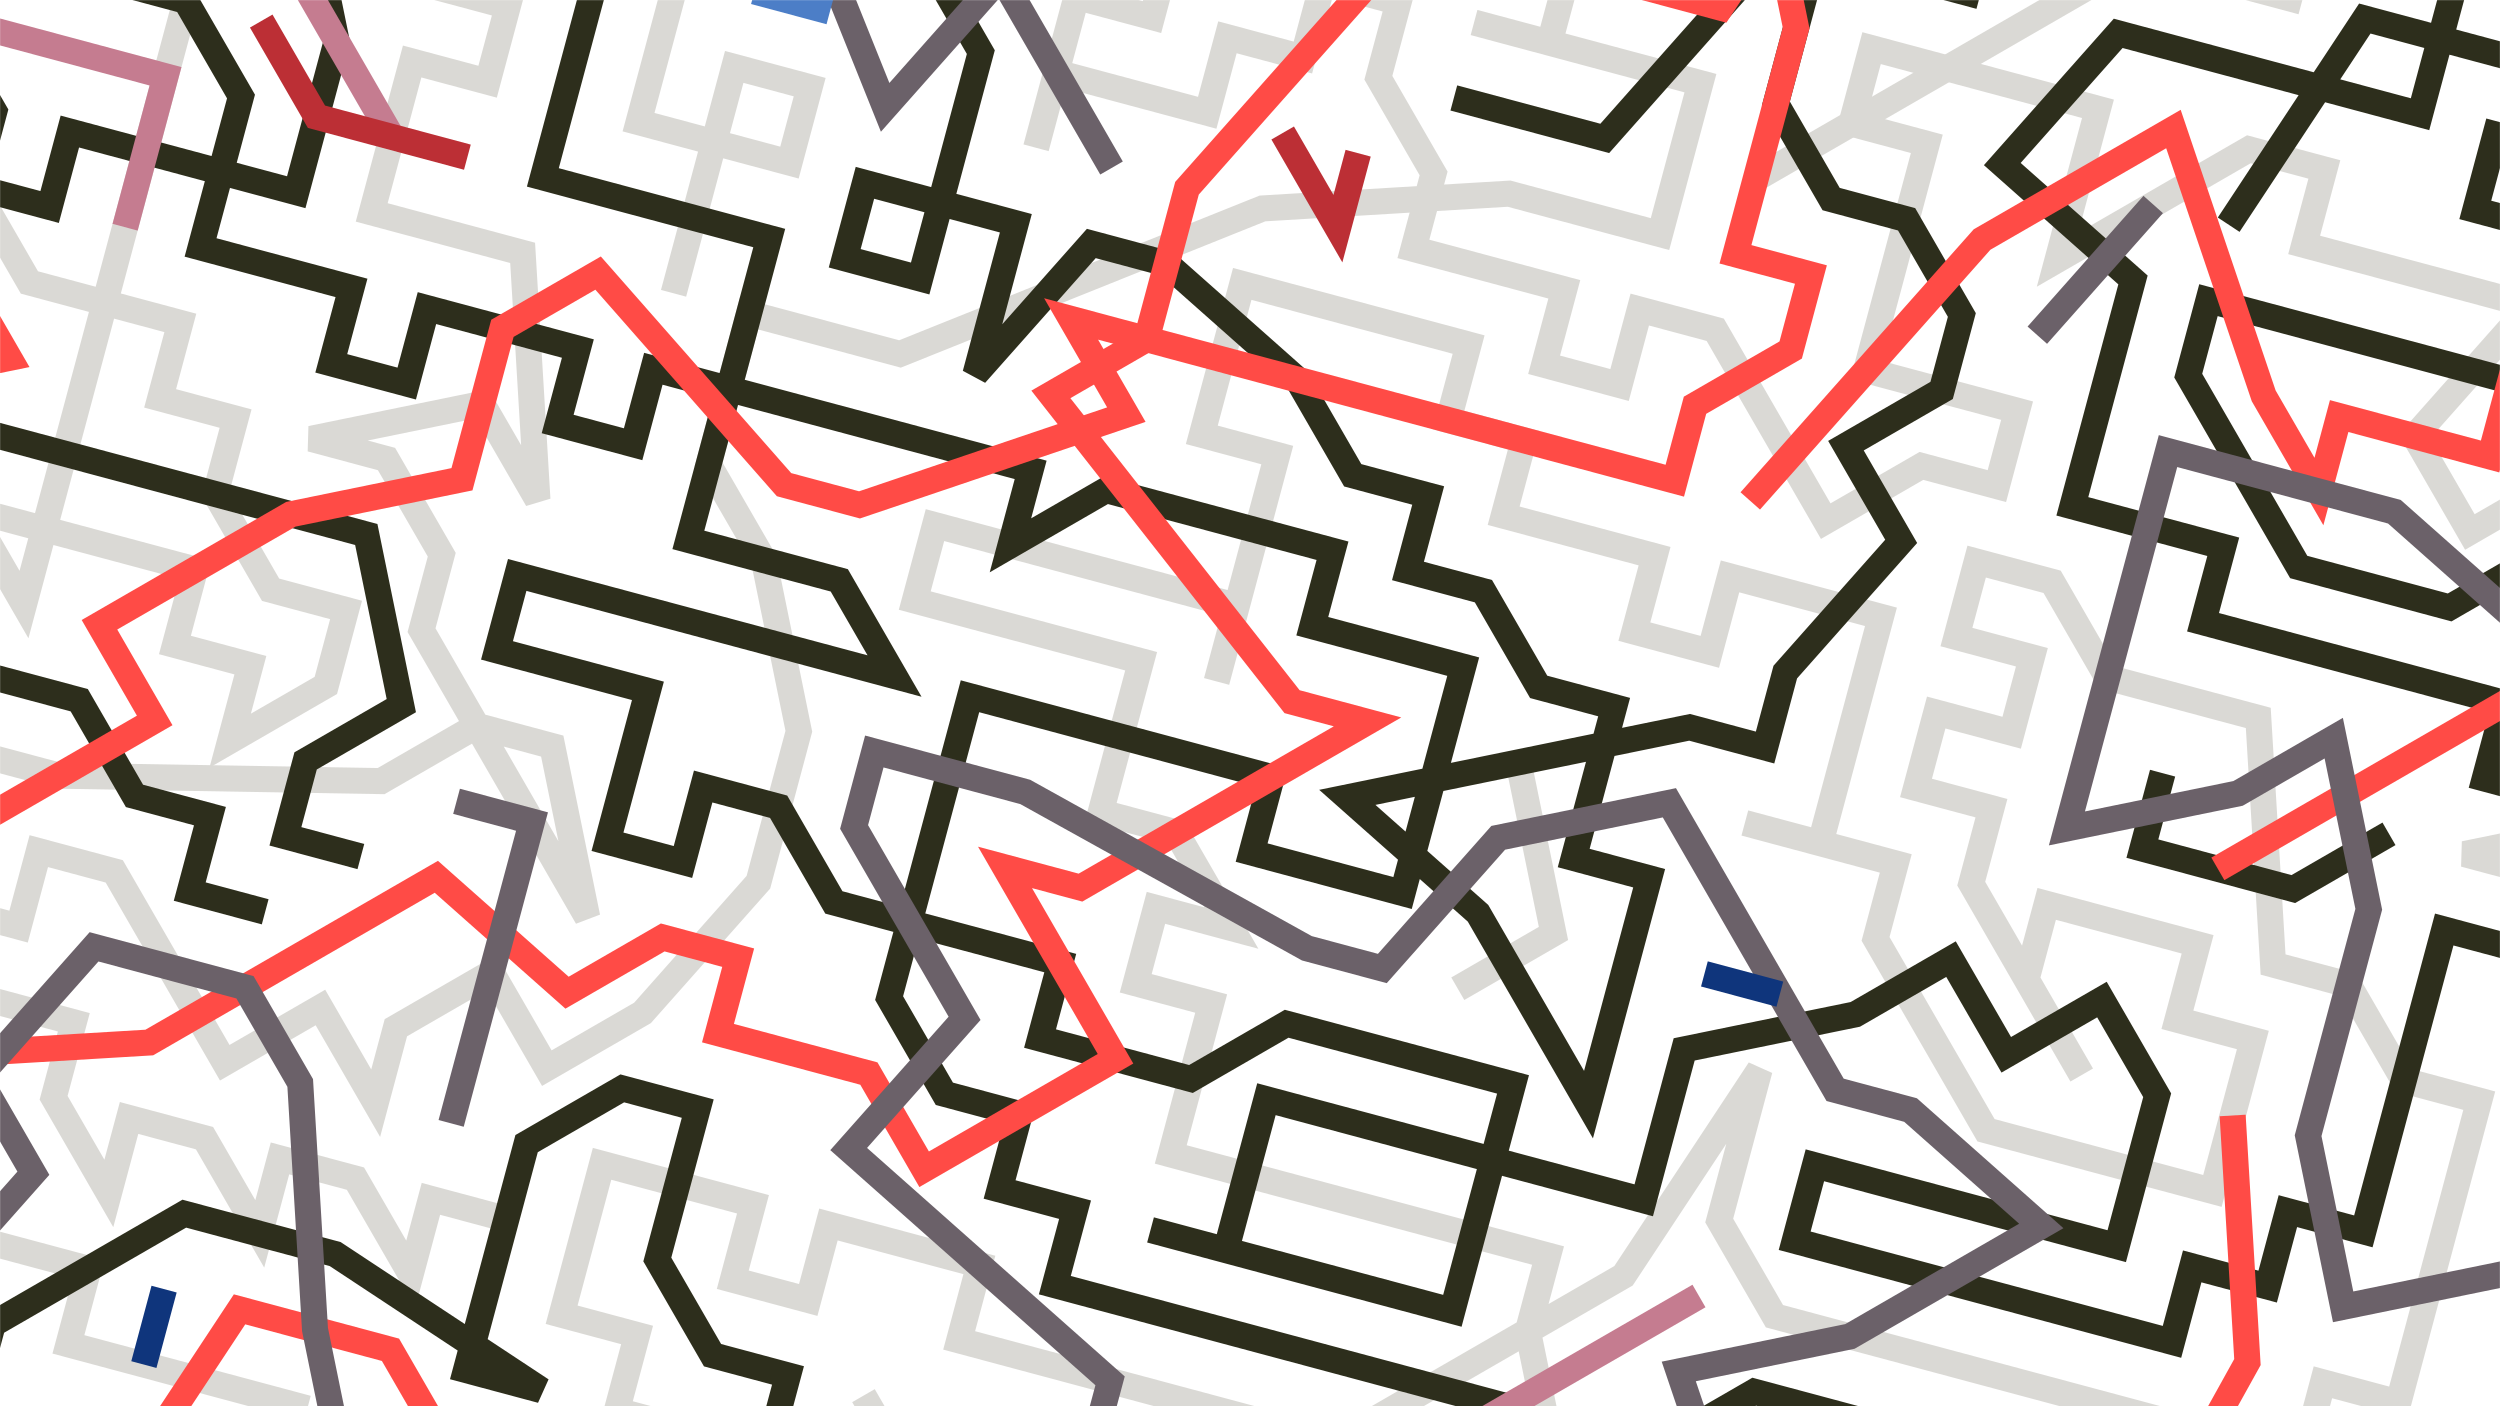 <?xml version="1.0" encoding="UTF-8"?>
<svg width="1920px" height="1080px" viewBox="0 0 1920 1080" version="1.1" xmlns="http://www.w3.org/2000/svg" xmlns:xlink="http://www.w3.org/1999/xlink">
    <!-- Generator: Sketch 51.3 (57544) - http://www.bohemiancoding.com/sketch -->
    <title>artwork7</title>
    <desc>Created with Sketch.</desc>
    <defs>
        <rect id="path-1" x="0" y="0" width="1920" height="1080"></rect>
    </defs>
    <g id="Page-1" stroke="none" stroke-width="1" fill="none" fill-rule="evenodd">
        <g id="artwork7">
            <g id="Shape-Clipped">
                <mask id="mask-2" fill="white">
                    <use xlink:href="#path-1"></use>
                </mask>
                <g id="path-1"></g>
                <g id="Shape" mask="url(#mask-2)">
                    <g transform="translate(-1885, -2169)" id="Group">
                        <g transform="translate(2848.326, 2700.121) rotate(-75) translate(-2848.326, -2700.121) translate(688.326, 330.121)">
                            <polyline id="Shape" stroke="#DAD9D5" stroke-width="20" points="3060 120 3000 120 3000 180 2940 180 2880 180 2820 180 2820 120 2820 60 2760 60 2700 60 2640 60 2580 60 2520 60 2460 60 2460 120 2400 120 2340 120 2280 120 2220 120 2160 120 2100 120 2100 60 2100 0 2160 0 2220 0 2220 60 2280 60 2280 0 2340 0 2340 60 2340 180 2280 180 2220 180 2160 180 2100 180 2100 240 2040 240 1980 240 1920 240 1920 180 1980 180 1980 120 1920 60 1920 0 1980 0 1800 60 1740 0 1620 0 1560 0 1500 0 1440 0 1380 0 1440 60 1440 120 1440 180 1380 180 1380 240 1320 240 1260 240 1200 240 1140 240 1080 240 1020 240 960 240 900 240 840 240 840 300 780 300 720 300 660 300 660 240 720 240 720 180 780 180 840 120 840 60 840 0 900 0 900 60 900 120 900 180 960 180 960 120 1020 120 1020 60 1020 0 960 0 1080 0 1080 60 1080 120 1080 180 1020 180 1020 300 960 300 900 300 900 360 900 420 840 420 840 480 780 480 720 480 660 480 600 480 540 480 480 420 360 480 360 540 360 600 300 600 300 660 180 660 180 600 180 480 120 480 120 420 120 360 0 360 0 300 0 240 0 180 0 120 0 0 120 0 120 60 180 60 180 120 180 180 120 180 120 240 60 240 180 240 240 240 300 240 300 300 360 300 360 240 360 180 360 120 360 60 300 60 360 0 420 60 480 60 480 0 540 0 540 60 600 120 660 60 660 0 720 0 720 60 540 240 480 240 480 180 660 360 660 420 720 420 720 360 780 360 900 480 960 480 1020 480 1020 420 1080 420 1080 360 1080 300 1140 360 1140 420 1080 480 1080 600 1020 600 960 600 900 600 900 660 840 660 840 720 780 720 720 720 660 720 660 660 660 600 720 600 720 660 780 600 780 540 600 540 540 600 480 600 480 660 420 660 480 720 480 780 420 780 360 780 360 840 300 840 300 900 300 960 360 960 360 900 420 900 420 960 360 1020 360 1140 300 1140 240 1140 180 1140 180 1080 180 1020 180 960 180 840 120 780 120 720 60 720 0 720 0 660 0 600 60 660 0 780 0 840 0 900 0 960 0 1020 0 1140 0 1200 0 1260 0 1320 60 1260 60 1200 120 1200 120 1260 120 1320 120 1380 60 1380 60 1440 60 1500 0 1500 60 1560 60 1620 60 1680 60 1740 0 1740 0 1800 60 1800 60 1860 60 1920 60 1980 0 1980 60 2040 60 2100 60 2160 60 2220 0 2280 0 2340 0 2400 60 2400 120 2340 120 2280 180 2280 180 2220 120 2160 120 2100 120 2040 180 2040 180 1980 180 1920 120 1920 120 1860 120 1800 120 1740 180 1680 180 1620 180 1560 120 1500 120 1440 180 1380 240 1440 240 1500 300 1500 300 1440 360 1440 420 1440 420 1380 420 1320 360 1320 360 1260 300 1260 240 1260 180 1260 180 1200 300 1200 360 1200 420 1200 420 1260 480 1320 540 1320 540 1260 540 1200 540 1140 480 1140 480 1080 480 1020 540 1020 540 960 600 960 600 900 600 840 540 840 540 780 540 720 600 780 660 780 720 780 720 840 780 840 840 780 900 780 900 720 960 660 1020 660 1020 720 1020 780 1080 780 1080 720 1080 660 1140 660 1140 600 1200 660 1200 720 1140 720 1140 780 1080 840 1080 900 1080 960 1020 960 960 960 900 960 840 960 780 960 720 960 660 960 660 900 660 1020 660 1080 720 1080 720 1020 720 1140 780 1140 780 1200 780 1260 720 1260 660 1260 600 1260 600 1200 600 1320 600 1380 540 1380 600 1440 600 1500 540 1500 540 1560 540 1620 480 1620 420 1620 360 1620 300 1620 240 1620 240 1680 240 1740 240 1800 240 1860 240 1920 240 1980 240 2040 240 2100 300 1980 300 1920 360 1860 360 1800 360 1740 360 1680 420 1680 420 1740 420 1800 480 1740 600 1740 600 1680 660 1740 600 1800 540 1860 420 1980 420 2040 420 2100 420 2220 480 2220 540 2220 540 2280 540 2340 480 2340 420 2340 360 2340 360 2280 300 2220 360 2400 360 2460 360 2520 360 2580 300 2580 240 2520 180 2520 180 2460 180 2400 180 2580 180 2640 180 2700 120 2700 120 2760 120 2820 60 2820 0 2880 0 2940 0 3000 0 3060 0 3120 0 3180 60 3120 60 3060 60 3000 60 2940 120 2940 120 2880 180 2880 180 2820 180 2760 240 2760 240 2820 240 2880 300 2880 300 2820 360 2820 360 2760 360 2700 300 2700 360 2640 420 2640 420 2580 420 2520 480 2460 480 2400 540 2400 540 2460 540 2520 540 2580 540 2640 540 2700 540 2760 540 2820 480 2820 480 2880 480 2940 420 2940 360 2940 360 2880 360 3000 360 3060 300 3060 360 3120 360 3180 300 3180 360 3240 300 3300 360 3360 360 3420 360 3480 360 3540 300 3540 240 3540 180 3540 120 3540 120 3600 180 3600 180 3660 180 3720 120 3720 60 3720 0 3720 0 3660 0 3600 0 3540 60 3420 60 3360 60 3300 0 3300 60 3240 120 3240 120 3180 120 3120 120 3060 120 3000 180 3000 180 2940 180 3060 180 3120 180 3180 180 3240 180 3300 180 3360 120 3360 300 3600 300 3660 300 3720 300 3780 300 3840 240 3840 180 3840 180 3780 120 3780 60 3780 0 3780 0 3840 0 3900 0 3960 0 4020 0 4080 60 4020 120 3960 60 3900 60 3840 180 3900 240 3960 240 4020 180 4020 180 4080 180 4200 180 4260 120 4260 60 4260 0 4260 0 4200 60 4200 0 4320 0 4380 0 4440 0 4500 0 4620 0 4740 240 4560 180 4440 180 4380 120 4320 60 4380 240 4200 300 4200 300 4140 300 4080 360 4080 360 4020 360 3960 300 3960 300 3900 360 3900 360 3840 360 3780 360 3720 360 3660 360 3600 420 3480 420 3420 420 3360 540 3360 540 3300 540 3240 480 3240 480 3180 420 3180 420 3120 420 3060 480 3060 480 3000 540 3000 540 2940 540 2880 600 2880 600 2940 660 2880 720 2880 720 2820 720 2760 720 2700 600 2700 600 2640 600 2580 660 2520 660 2460 720 2460 720 2520 720 2580 840 2460 900 2460 900 2520 900 2580 900 2640 900 2700 900 2760 900 2820 840 2820 840 2880 780 2880 720 2940 720 3000 660 3000 660 3060 720 3060 720 3120 720 3180 720 3240 660 3240 600 3300 600 3360 600 3420 540 3420 540 3480 540 3540 540 3600 540 3660 540 3720 480 3720 420 3720 480 3780 480 3840 540 3840 540 3780 600 3720 660 3780 720 3720 720 3660 720 3600 720 3540 720 3480 720 3420 660 3420 600 3540 600 3600 780 3720 720 3840 720 3900 540 3900 420 3900 420 3960 420 4200 480 4200 540 4200 600 4200 600 4320 660 4320 660 4380 720 4380 720 4320 720 4260 780 4200 840 4200 900 4200 900 4140 900 4080 900 4020 960 3960 1020 3960 1080 3960 1140 4020 1140 4080 1200 4080 1200 4140 1200 4200 1260 4200 1260 4140 1260 4080 1260 4020 1260 3960 1260 3900 1260 3840 1260 3720 1260 3660 1260 3600 1260 3540 1260 3480 1200 3420 1200 3360 1260 3240 1260 3120 1260 3060 1260 2940 1260 2880 1200 2880 1200 2820 1200 2760 1200 2700 1140 2700 1080 2700 1020 2700 960 2700 960 2760 1020 2760 1020 2820 1080 2820 1080 2760 1080 2640 1080 2580 1080 2520 1020 2520 960 2460 960 2400 1020 2400 1080 2400 1080 2340 1080 2280 1080 2220 1140 2220 1140 2160 1140 2100 1080 2100 1020 2040 960 2040 960 1980 960 1920 900 1920 840 1920 780 1860 720 1920 660 2040 600 2040 600 2100 600 2160 600 2220 600 2280 600 2340 660 2340 660 2280 660 2220 720 2220 720 2280 720 2340 780 2280 780 2220 780 2160 780 2100 720 2100 780 2040 840 2040 840 2160 900 2220 840 2280 900 2340 780 2400"></polyline>
                            <polyline id="Shape" stroke="#DAD9D5" stroke-width="20" points="1080 2460 1140 2400 1200 2400 1260 2400 1260 2340 1260 2280 1260 2220 1200 2220 1200 2160 1200 2100 1140 2040 1140 1980 1140 1920 1080 1920 1020 1920 960 1860 900 1860 900 1800 840 1800 840 1740 780 1680 780 1560 900 1680 960 1620 1020 1620 1080 1620 1080 1680 1140 1680 1140 1620 1140 1560 1140 1500 1080 1500 1020 1500 1080 1440 1140 1440 1140 1380 1140 1320 1080 1320 1200 1320 1200 1260 1200 1200 1140 1200 1140 1080 1080 1080 1080 1020 1200 960 1200 900 1200 840 1260 840 1260 780 1260 660 1260 600 1260 480 1200 480 1260 420 1260 360 1200 360 1200 300 1260 300 1320 300 1380 300 1380 360 1380 420 1320 420 1380 480 1440 480 1440 420 1440 360 1440 300 1440 240 1500 240 1560 240 1560 180 1560 120 1560 60 1500 60 1620 60 1620 120 1620 180 1740 180 1800 180 1740 300 1800 360 1860 360 1920 360 1920 300 1980 300 1980 360 1980 420 1920 420 1920 480 1860 480 1800 480 1800 540 1740 540 1740 600 1680 600 1620 600 1560 600 1440 600 1380 600 1380 720 1380 780 1440 720 1440 840 1440 960 1440 1020 1440 1080 1380 1080 1320 1080 1260 1080 1260 1020 1260 1140 1260 1200 1260 1260 1320 1200 1320 1140 1380 1140 1380 1200 1380 1260 1380 1320 1320 1320 1320 1380 1260 1380 1200 1440 1200 1500 1260 1500 1260 1560 1260 1620 1200 1620 1200 1680 1200 1740 1140 1800 1080 1800 1080 1860 1140 1860 1260 1860 1260 1800 1320 1800 1320 1740 1380 1740 1380 1800 1440 1800 1440 1740 1440 1620 1500 1620 1500 1560 1500 1500 1500 1440 1440 1440 1320 1440 1320 1500 1320 1620 1260 1680 1320 1860 1440 1860 1440 1980 1380 1980 1440 2040 1440 2100 1380 2100 1320 2100 1260 2160 1320 2220 1320 2280 1320 2340 1380 2280 1380 2220 1440 2220 1440 2280 1440 2340 1440 2400 1380 2400 1440 2460 1440 2520 1380 2520 1320 2520 1260 2520 1200 2520 1260 2580 1260 2640 1260 2700 1260 2760 1260 2820 1380 2820 1380 2880 1440 2880 1500 2940 1500 3000 1620 3000 1620 2940 1560 2880 1620 2820 1620 2760 1740 2700 1800 2700 1800 2640 1800 2580 1800 2520 1800 2400 1920 2400 1920 2340 1980 2340 1980 2400 2040 2340 2040 2280 2160 2280 2160 2220 2160 2160 2160 2100 2220 2100 2220 2220 2220 2280 2220 2340 2160 2340 2340 2340 2340 2280 2460 2280 2460 2340 2460 2400 2460 2460 2400 2460 2400 2520 2340 2520 2340 2580 2340 2640 2280 2640 2280 2700 2340 2700 2340 2760 2340 2820 2280 2820 2220 2820 2160 2820 2160 2760 2160 2880 2100 2880 2040 2940 1980 3000 1980 3060 1980 3120 1980 3180 2100 3180 2100 3120 2160 3120 2160 3060 2160 3000 2100 3000 2040 3060 2160 2940 2220 2940 2220 2880 2280 2880 2280 2940 2340 2940 2340 2880 2400 2880 2400 2940 2340 3000 2340 3060 2340 3120 2160 3180 2160 3240 2100 3300 2100 3360 2040 3360 1980 3360 1920 3360 1860 3360 1860 3300 1800 3300 1800 3240 1800 3180 1800 3120 1800 3060 1800 3000 1800 2880 1860 2820 1920 2820 1980 2820 1800 2760 1620 2580 1620 2520 1620 2460 1620 2340 1620 2280 1680 2280 1680 2220 1680 2160 1620 2160 1620 2100 1680 2100 1680 2040 1680 1980 1620 1980 1560 1980 1560 2040 1500 2040 1500 2100 1500 2220 1500 2280 1560 2220"></polyline>
                            <polyline id="Shape" stroke="#DAD9D5" stroke-width="20" points="1620 1920 1620 1860 1560 1860 1620 1800 1620 1740 1560 1740 1620 1680 1620 1620 1560 1620 1620 1560 1680 1560 1680 1500 1680 1440 1680 1380 1680 1320 1620 1320 1560 1320 1500 1320 1440 1320 1440 1260 1440 1200 1440 1140 1500 1140 1560 1140 1560 1080 1560 1020 1620 1020 1620 960 1560 900 1560 840 1560 780 1620 780 1620 720 1680 660 1740 660 1740 720 1800 720 1800 660 1800 600 1860 600 1920 600 1920 660 1920 720 1860 720 1860 780 1800 780 1800 840 1740 840 1680 840 1620 840 1680 900 1740 900 1740 960 1800 960 1800 1020 1800 1080 1800 1140 1860 1140 1860 1080 1860 1020 1860 960 1860 900 1920 840 1920 780 1980 780 1980 720 1980 660 1980 600 2040 540 2100 540 2100 480 2100 420 2040 420 2100 360 2100 300 2040 300 2160 300 2160 240 2220 240 2220 300 2220 360 2160 360 2160 420 2160 480 2220 480 2280 480 2280 420 2340 420 2340 360 2400 360 2400 300 2400 240 2340 240 2280 240 2280 300 2400 180 2460 180 2460 240 2460 300 2460 360 2460 420 2400 420 2400 480 2340 480 2340 540 2280 540 2340 600 2340 660 2280 660 2220 660 2160 660 2100 660 2040 660 2100 600 2160 600 2160 720 2100 720 2100 780 2040 780 1980 840 1980 900 1980 960 1980 1020 1920 1020 1920 1080 1980 1080 1980 1140 1980 1200 1980 1260 1920 1260 1980 1320 2040 1260 2040 1200 2100 1200 2100 1140 2100 1080 2040 1080 2100 1020 2100 960 2160 960 2160 900 2160 840 2100 840 2160 780 2220 780 2220 720 2280 720 2280 780 2280 840 2220 840 2220 960 2220 1020 2160 1020 2160 1080 2160 1140 2160 1200 2160 1260 2160 1320 2220 1320 2220 1260 2220 1200 2280 1200 2280 1140 2280 1080 2220 1080 2340 1080 2340 1020 2340 960 2400 960 2400 900 2460 900 2460 960 2520 960 2520 900 2520 840 2520 780 2460 780 2400 780 2400 720 2340 720 2340 840 2400 1020 2400 1080 2460 1080 2460 1140 2520 1140 2520 1080 2520 1020 2640 900 2640 840 2580 840 2640 780 2640 720 2580 720 2520 720 2520 660 2460 660 2460 600 2400 600 2460 540 2460 480 2520 480 2520 420 2520 360 2520 300 2520 240 2520 180 2520 120 2580 180 2580 240 2580 300 2640 300 2640 240 2640 180 2640 120 2700 120 2700 180 2700 240 2700 300 2700 360 2640 360 2640 420 2580 420 2580 480 2640 480 2700 480 2700 420 2760 420 2760 480 2820 480 2820 420 2880 420 2880 480 2880 540 2880 600 2820 600 2760 600 2700 600 2640 600 2580 600 2520 600 2520 540 2580 660 2640 660 2700 660 2700 720 2700 780 2700 840 2820 840 2880 780 2880 720 2880 660 2820 660 2760 660 2700 540 2820 300 2820 240 2880 240 2880 300 2940 240 3000 240 3000 300 3000 360 2940 360 3000 420 3060 420 3060 360 3060 300 3060 240 3060 180 3180 300 3240 360 3240 420 3180 420 3180 480 3240 480 3240 540 3240 600 3180 600 3120 540 3060 480 3000 600 3060 780 3060 900 3000 900 3000 960 3060 960 3060 1020 3180 900 3240 960 3300 900 3420 900 3480 900 3480 840 3420 780 3360 780 3420 720 3240 660 3180 720 3180 780 3240 780 3240 1080 3300 1140 3300 1200 3240 1200 3180 1200 3120 1200 3060 1200 3060 1260 3120 1320 3120 1380 3120 1440 3120 1500 3060 1500 3000 1560 3000 1620 3000 1680 3060 1680 3060 1620 3120 1620 3120 1680 3120 1740 3060 1740 3060 1800 3000 1800 3000 1860 2940 1860 2880 1860 2820 1860 2820 1800 2880 1800 2880 1740 2880 1680 2820 1680 2820 1620 2880 1620 2880 1500 2760 1500 2700 1380 2760 1320 2760 1260 2700 1260 2640 1260 2580 1260 2580 1200 2520 1200 2520 1320 2460 1320 2580 1320 2580 1440 2520 1440 2340 1440 2220 1440 2160 1440 2100 1440 2040 1440 1980 1440 2040 1380 2040 1500 2040 1560 1980 1560 1980 1620 1920 1620 1980 1680 2040 1680 2040 1620 2100 1560 2160 1560 2160 1500 2220 1500 2220 1380 2340 1260 2340 1200 2340 1140"></polyline>
                            <polyline id="Shape" stroke="#DAD9D5" stroke-width="20" points="2700 1080 2700 1020 2880 1020 2880 1080 2880 1200 2880 1260 2880 1320 2820 1320 2880 1380 2940 1260 2940 1200 3180 1320 3180 1380 3180 1440 3180 1500 3240 1500 3240 1440 3240 1380 3240 1320 3240 1260 3300 1260 3300 1380 3300 1440 3300 1500 3240 1560 3240 1620 3240 1680 3180 1680 3240 1740 3240 1800 3180 1800 3180 1860 3240 1860 3240 1920 3240 1980 3300 1980 3180 2040 3240 2100 3240 2160 3240 2220 3240 2280 3240 2340 3180 2340 3120 2340 3060 2400 3060 2460 2940 2460 2880 2400 2820 2340 2820 2280 2760 2280 2700 2280 2640 2280 2640 2220 2580 2220 2580 2160 2580 2100 2520 2100 2640 2100 2640 2160 2700 2160 2700 2100 2700 2040 2700 1980 2700 1920 2760 1980 2760 2040 2820 1980 2880 1980 2880 1920 2940 1980 2880 2040 2880 2100 2820 2100 2820 2160 2760 2160 2700 2220 2700 2340 2640 2340 2580 2400 2520 2400 2520 2460 2520 2520 2460 2520 2460 2580 2520 2580 2520 2640 2460 2700 2400 2760 2460 2820 2460 2880 2520 2880 2520 2760 2580 2760 2700 2760 2700 2700 2760 2700 2760 2760 2760 2820 2760 2880 2700 2880 2640 2880 2760 3000 2760 3060 2700 3060 2700 3120 2700 3180 2700 3240 2580 3180 2520 3240 2640 3360 2580 3480 2700 3480 2700 3540 2700 3600 2700 3660 2700 3720 2700 3780 2640 3780 2580 3780 2580 3720 2520 3840 2520 3900 2520 3960 2520 4020 2460 4020 2400 4020 2460 4140 2460 4200 2400 4200 2340 4260 2280 4260 2280 4200 2280 4320 2340 4320 2400 4380 2400 4560 2160 4560 2100 4620 2100 4680 2100 4740 1980 4680 1740 4500 1740 4440 1680 4440 1500 4440 1440 4500 1260 4500 1260 4440 1200 4440 1140 4440 1080 4440 1080 4380 1080 4320 1200 4320 1200 4380 1260 4380 1260 4320 1260 4260 1320 4260 1320 4200 1320 4140 1380 4140 1380 4200 1380 4260 1440 4260 1440 4200 1440 4140 1440 4080 1440 4020 1440 3960 1440 3900 1380 3900 1440 3840 1440 3780 1440 3720 1500 3720 1500 3660 1560 3660 1620 3660 1620 3600 1560 3540 1620 3480 1680 3480 1740 3420 1740 3360 1800 3420 1800 3480 1800 3540 1800 3600 1860 3600 1860 3540 1860 3660 1920 3660 1980 3660 1980 3600 1980 3540 1980 3480 2040 3480 2040 3420 2100 3420 2160 3480 2280 3360 2280 3300 2340 3420 2340 3480 2340 3540 2340 3600 2340 3660 2400 3720 2340 3780 2340 3840 2220 3960 2160 3840 2160 3780 2160 3720 2160 3660 1980 3780 2040 3900 1800 3900 1800 3840 1740 3840 1680 3840 1620 3840 1620 3780 1560 3780 1500 3840 1620 3900 1620 3960 1560 4080 1500 4200 1440 4320 1680 4200 1920 4200 2040 4260 2100 4200"></polyline>
                            <polyline id="Shape" stroke="#DAD9D5" stroke-width="20" points="2520 4080 2580 4020 2580 3960 2580 3900 2640 3900 2640 3960 2700 3900 2700 3840 2760 3720 2820 3720 2820 3660 2880 3660 2880 3600 2880 3540 2820 3540 2760 3540 2820 3480 2820 3420 2880 3420 2880 3480 2940 3480 2940 3420 3000 3420 3000 3360 3000 3300 3000 3240 2940 3240 3000 3180 3060 3180 3060 3120 3060 3060 3120 3060 3120 3120 3120 3180 3120 3240 3060 3240 3060 3300 3060 3360 3120 3300 3180 3360 3180 3420 3240 3420 3240 3480 3300 3480 3240 3600 3300 3660 3300 3720 3240 3720 3300 3780 3300 3840 3300 3900 3240 3960 3120 3900 3120 3840 3000 3780 2940 3780 2880 3780 2880 3720 2940 3720 2940 3660 2940 3540 3060 3480 3120 3660 3360 3780 3480 3780 3480 3720 3480 3600 3480 3480 3540 3300 3480 3180 3480 3120 3420 3120 3420 3060 3480 3060 3480 3000 3480 2940 3480 2880 3480 2820 3420 2820 3360 2820 3360 2880 3300 2880 3240 2880 3240 2820 3240 2760 3240 2700 3060 2700 3060 2640 2940 2580 2880 2520 2760 2460 2700 2460 2700 2400 2700 2520 2700 2580 2640 2580 2580 2580 2580 2520 2580 2460 2520 2280 2340 2040 2340 1980 2340 1920 2280 1920 2220 1920 2160 1980 2040 2040 1920 2040 1800 1980 1740 1920 1800 1860 1740 1800 1680 1800 1740 1740 1680 1680 1740 1620 1800 1560 1800 1500 1740 1500 1740 1440 1800 1440 1800 1380 1800 1320 1860 1380 1860 1440 1860 1500 1920 1740 1980 1800 1980 1860 1860 1920 2040 1740 2100 1740 2160 1680 2160 1620 2220 1740 2160 1800 2340 1740 2340 1680 2340 1620 2460 1620 2460 1680 2520 1680 2520 1620 2640 1620 2700 1740 2700 1800 2640 1800 2520 1800 2460 1800 2460 1860 2460 1920 2520 1920 2520 1860 2340 1860"></polyline>
                            <polyline id="Shape" stroke="#DAD9D5" stroke-width="20" points="1560 1500 1560 1260 1500 1260 1560 1200 1620 1200 1620 1140 1620 1080 1680 1080 1680 1020 1680 1140 1680 1200 1680 1260 1620 1260 1740 1200"></polyline>
                            <polyline id="Shape" stroke="#DAD9D5" stroke-width="20" points="1980 2580 2040 2640 2160 2580"></polyline>
                            <polyline id="Shape" stroke="#DAD9D5" stroke-width="20" points="2640 2640 2820 2820 2880 2880 2880 2940 2880 3000 2940 3000 2940 3060 3060 2940 3060 2880 3060 2820 3120 2880 3180 3000 3240 3000 3240 2940 3300 2940 3300 3000 3300 3060 3240 3120 3240 3180 3240 3240 3300 3180"></polyline>
                            <polyline id="Shape" stroke="#2D2E1C" stroke-width="20" points="4320 4680 4260 4560 4140 4560 4140 4500 4080 4380 4080 4320 3900 4260 3780 4260 3720 4260 3720 4200 3720 4140 3660 4140 3600 4140 3540 4140 3480 4140 3420 4140 3360 4140 3300 4140 3240 4140 3180 4140 3120 4140 3060 4140 3000 4140 3060 4080 3000 4020 2940 4020 2880 4020 2820 4020 2760 4020 2700 4020 2700 3960 2760 3960 2820 3900 2820 3840 2760 3840 2820 3780 2940 3840 3000 3840 3000 3900 3000 3960 2880 3960 2880 4080 2820 4080 2760 4080 2700 4080 2700 4140 2760 4140 2820 4140 2820 4200 2820 4260 2760 4260 2700 4260 2700 4320 2640 4320 2640 4380 2640 4440 2640 4500 2580 4500 2520 4500 2460 4500 2400 4500 2340 4500 2280 4500 2220 4500 2220 4440 2160 4440 2100 4440 2040 4440 2040 4380 2040 4320 1980 4320 1920 4320 1860 4320 1800 4320 1740 4320 1680 4320 1620 4320 1560 4320 1500 4320 1500 4260 1560 4260 1560 4200 1620 4200 1620 4260 1680 4260 1740 4260 1740 4200 1740 4140 1680 4140 1680 4080 1680 4020 1740 4020 1740 3960 1800 3960 1800 4020 1800 4080 1740 4080 1800 4140 1860 4080 1860 4020 1860 3960 1860 3900 1860 3840 1920 3840 1920 3780 1860 3720 1740 3660 1680 3600 1680 3540 1680 3420 1620 3420 1620 3360 1620 3300 1680 3300 1680 3240 1680 3180 1680 3120 1680 3060 1680 3000 1680 2940 1680 2880 1620 2880 1560 2820 1500 2820 1440 2820 1380 2760 1320 2760 1320 2700 1380 2700 1380 2640 1320 2580 1200 2580 1140 2580 1140 2520 1020 2460 960 2520 960 2580 1020 2580 840 2580 840 2520 780 2520 780 2460 720 2400 660 2400 600 2400 600 2460 600 2520 660 2580 780 2700 780 2760 840 2760 840 2700 960 2820 960 2880 1020 2880 1080 2880 1140 2820 1140 2760 1200 2940 1140 3000 1140 3060 1140 3120 1140 3180 1140 3240 1140 3300 1080 3300 1080 3360 1020 3360 960 3360 900 3360 960 3300 1020 3180 960 3120 900 3120 900 3060 840 3000 780 3120 660 3180 600 3240 660 3300 720 3360 780 3300 780 3420 780 3480 780 3540 780 3600 780 3660 840 3660 840 3600 840 3540 900 3600 960 3600 960 3540 960 3480 1020 3480 1020 3540 1020 3600 1020 3660 960 3660 960 3720 960 3780 960 3840 960 3900 1020 3900 1020 3840 1020 3780 1080 3780 1140 3720 1140 3660 1140 3600 1140 3540 1140 3480 1140 3420 1080 3420 1140 3360 1200 3300 1200 3240 1200 3180 1200 3120 1200 3060 1260 3000 1320 3000 1320 2940 1320 2880 1320 2820 1380 3000 1380 3060 1320 3060 1320 3120 1320 3180 1320 3240 1320 3300 1260 3300 1260 3360 1260 3420 1320 3420 1320 3360 1320 3480 1320 3540 1320 3600 1320 3660 1380 3660 1380 3600 1380 3540 1380 3480 1440 3480 1440 3420 1440 3360 1440 3300 1500 3300 1500 3240 1500 3180 1500 3120 1500 3060 1440 3060 1380 3120 1380 3180 1560 3180 1560 3120 1560 3060 1560 3000 1500 2880 1500 2760 1500 2700 1560 2700 1560 2640 1560 2580 1560 2520 1500 2520 1500 2460 1560 2460 1560 2400 1560 2340 1500 2340 1380 2460 1320 2460"></polyline>
                            <polyline id="Shape" stroke="#2D2E1C" stroke-width="20" points="1380 2160 1440 2160 1560 2160 1560 2100 1620 2040 1740 2040 1740 1980 1680 1920 1560 1920 1500 1920 1500 1980 1560 1800 1560 1680 1440 1560 1380 1560 1320 1560 1380 1500 1380 1440 1380 1380 1440 1380 1560 1380 1560 1440 1620 1380 1800 1200 1740 1080 1740 1020 1800 900 1860 840 1920 900 2040 840 2100 900 2220 900 2280 900 2280 1020 2220 1140 2040 1140 1920 1140 2040 1020 2040 720 1920 540 1980 480 2040 480 2160 540 2220 540 2400 540 2580 540 2640 540 2820 540 2940 540 2940 480 2940 420 3000 540 2940 600 2940 660 2940 780 2940 840 2880 840 2880 900 2820 900 2760 900 2760 840 2760 720 2580 780 2460 840 2400 840 2580 960 2640 1020 2640 1080 2580 1080 2580 1140 2640 1140 2640 1200 2700 1140 2760 1140 2760 1080 2760 1020 2760 960 2820 960 2820 1020 2820 1080 2820 1140 2760 1200 2820 1260 2820 1380 2820 1440 2760 1440 2700 1440 2640 1440 2640 1380 2580 1380 2520 1380 2460 1380 2460 1440 2400 1500 2340 1500 2280 1500 2280 1560 2280 1620 2220 1620 2220 1680 2280 1680 2280 1800 2220 1800 2220 1860 2280 1860 2280 1980 2280 2040 2280 2100 2280 2160 2220 2160 2280 2220 2280 2280 2280 2340 2280 2400 2220 2400 2220 2460 2220 2520 2160 2520 2100 2520 2040 2520 2040 2460 2040 2400 2100 2400 2100 2340 2100 2280 2100 2220 2100 2160 2040 2160 1980 2160 1920 2160 1860 2160 1800 2220 1800 2280 1740 2280 1740 2340 1680 2340 1680 2400 1680 2460 1680 2520 1680 2580 1680 2640 1680 2700 1620 2700 1560 2760 1680 2760 1680 2820 1740 2880 1740 2940 1740 3000 1740 3060 1740 3120 1740 3180 1740 3240 1680 3360 1800 3360 1860 3420 1860 3480 2040 3540 2040 3600 2040 3660 2100 3660 2100 3600 2100 3540 2100 3480 2160 3420 2220 3420 2220 3360 2220 3300 2160 3300 2040 3300 1980 3300 1980 3240 1920 3240 1920 3180 1860 3180 1860 3120 1860 3060 1860 3000 1860 2940 1860 2880 1920 2880 1920 2940 1920 3000 1920 3120 2040 3120 2100 3060 2040 3000 2100 2940 2040 2880 1980 2760 1920 2760 1860 2760 1860 2700 1860 2640 1860 2580 1860 2520 1860 2460 1800 2460 1740 2460 1740 2400 1740 2520 1740 2580 1740 2640 1920 2640 1920 2580 1920 2520 1920 2460 1860 2400 1860 2280 1920 2280 1920 2100 1980 2040 1980 1980 1920 1980 1920 1920 1980 1920 2040 1920 2040 1860 2040 1800 2100 1800 2100 1860 2100 1920 2100 1980 2100 2040 2100 2100 2160 2040 2160 1920 2400 1920 2400 1860 2400 1800 2400 1740 2460 1740 2520 1740 2580 1740 2580 1680 2580 1620 2640 1560 2640 1500 2580 1500 2460 1560 2340 1560 2340 1380 2280 1380 2280 1320 2340 1320 2460 1200 2520 1260 2640 1320 2700 1320 2820 1500 2820 1560 2760 1560 2760 1620 2760 1680 2700 1680 2640 1740 2580 1800 2640 1860 2640 1920 2640 1980 2580 2040 2520 2040 2460 2040 2400 2040 2400 1980 2460 1980 2460 2100 2400 2100 2340 2100 2460 2160 2460 2220 2400 2340 2340 2400 2340 2460 2280 2460 2280 2520 2220 2580 2220 2640 2160 2640 2100 2640 2100 2700 2040 2700 1980 2700 1920 2700 1980 2640 2040 2580 2100 2460 2220 2700 2220 2760 2280 2760 2400 2820 2460 2760 2520 2820 2580 2820 2640 2760 2640 2700 2700 2640 2820 2640 2820 2580 2820 2520 2820 2460 2820 2400 2880 2460 2940 2400 3000 2400 3000 2460 3000 2520 3000 2580 3000 2700 2940 2700 2880 2700 2820 2700 2820 2760 2880 2760 2940 2760 2940 2820 3000 2820 3000 2880 3000 2940 2940 2940 3000 3000 3000 3060 3000 3120 2880 3120 2820 3120 2820 3060 2820 3000 2820 2940 2820 2880 2700 2820 2640 2940 2580 2940 2520 2940 2460 2940 2460 3000 2460 3060 2400 3060 2400 3120 2400 3180 2400 3240 2400 3300 2340 3300 2340 3360 2400 3360 2400 3420 2400 3480 2400 3540 2400 3600 2400 3660 2460 3660 2460 3600 2460 3540 2460 3480 2520 3420 2520 3360 2520 3300 2460 3240 2460 3180 2460 3120 2580 3000 2640 3000 2640 3060 2640 3120 2640 3180 2640 3300 2700 3300 2700 3360 2700 3420 2760 3420 2760 3360 2760 3300 2760 3240 2760 3180 2820 3180 2820 3240 2880 3240 2880 3180 2880 3060 2700 3000"></polyline>
                            <polyline id="Shape" stroke="#2D2E1C" stroke-width="20" points="2880 3300 2880 3360 2940 3360 2940 3300 3060 3420 3120 3420 3120 3360 3120 3480 3180 3480 3180 3540 3180 3600 3180 3660 3240 3660 3300 3600 3300 3540 3360 3540 3360 3480 3420 3480 3420 3420 3420 3360 3360 3360 3300 3360 3240 3360 3240 3300 3300 3300 3360 3240 3360 3180 3360 3120 3360 3060 3360 3000 3540 3000 3540 2940 3540 2880 3600 2940 3600 3000 3600 3060 3540 3060 3540 3120 3540 3180 3540 3240 3600 3240 3600 3180 3660 3240 3660 3300 3600 3300 3600 3360 3600 3420 3540 3420 3480 3420 3480 3360 3480 3300 3420 3300 3420 3240 3420 3180 3180 3180 3180 3120 3180 3060 3180 2940 3180 2760 3120 2760 3060 2760 3120 2640 3180 2640 3180 2580 3180 2520 3180 2460 3180 2400 3180 2280 3180 2160 3120 2160 3180 2100 3180 1980 3300 1920 3300 1860 3300 1800 3360 1740 3480 1680 3480 1620 3540 1560 3540 1500 3660 1500 3660 1560 3660 1620 3600 1620 3660 1680 3720 1740 3780 1740 3780 1800 3780 1860 3840 1920 3840 1980 3720 1980 3660 1980 3660 2040 3600 2040 3540 2040 3540 1980 3480 1980 3420 2040 3360 2040 3300 2040 3300 2100 3300 2160 3300 2220 3300 2280 3300 2340 3360 2400 3360 2460 3360 2520 3360 2580 3300 2580 3240 2520 3360 2640 3300 2700 3360 2760 3540 2760 3540 2700 3600 2700 3600 2760 3720 2760 3720 2700 3720 2640 3720 2580 3720 2520 3780 2520 3780 2460 3780 2400 3840 2460 3900 2460 3900 2400 3960 2400 3960 2340 3960 2460 3960 2520 3900 2520 3900 2580 3900 2640 3900 2700 3900 2760 3960 2700 3960 2640 3960 2580 4080 2580 4080 2520 4080 2460 4080 2400 4080 2340 4080 2280 4080 2220 4020 2220 4020 2160 4020 2100 4080 2100 4140 2100 4200 2100 4200 2040 4200 1980 4200 1920 4200 1860 4320 1860 4320 1800 4320 1740 4320 1680 4200 1620 4140 1680 4080 1680 4020 1680 4020 1620 4020 1560 4020 1500 3960 1500 4020 1440 4020 1380 4020 1320 4080 1260 4020 1200 4080 1140 4080 1080 4020 1020 3960 1020 3900 1020 3900 960 3840 900 3780 900 3960 900 4020 900 4080 900 4080 840 4080 960 4200 900 4200 840 4260 780 4260 900 4320 900 4260 1020 4260 1080 4260 1140 4260 1200 4260 1260 4260 1380 4200 1380 4200 1440 4200 1500 4080 1560 3900 1620 3840 1620 3780 1620 3720 1560 3720 1500 3780 1500 3780 1440 3840 1440 3840 1380 3840 1320 3840 1200 3780 1200 3900 1140 4140 1140"></polyline>
                            <polyline id="Shape" stroke="#2D2E1C" stroke-width="20" points="2640 2400 2640 2520 2880 2640"></polyline>
                            <polyline id="Shape" stroke="#2D2E1C" stroke-width="20" points="2520 4560 2460 4560 2340 4560 2340 4440 2340 4380 2400 4320 2400 4260 2460 4260 2460 4320 2460 4380 2460 4440 2400 4440 2520 4440 2520 4380 2520 4320 2520 4260 2520 4200 2520 4140 2460 4080 2400 4080 2400 4140 2280 4140 2220 4140 2160 4140 2100 4140 2040 4140 1980 4140 1920 4140 1920 4080 1920 4020 1920 3960 1920 3900 1980 3900 1980 3960 1980 4020 2040 4020 2040 3960 2100 3960 2100 3900 2100 3840 2040 3840 2100 3720 2220 3720 2220 3660 2220 3600 2160 3600 2220 3540 2220 3480 2280 3480 2280 3420 2280 3540 2280 3600 2280 3660 2280 3720 2280 3780 2280 3840 2220 3840 2220 3900 2280 3900 2280 3960 2280 4020 2220 4020 2160 4020 2100 4020 2100 4080 2040 4080 2040 4200 2100 4260 2100 4320 2100 4380 2160 4380 2160 4320 2160 4260 2220 4260 2220 4200 2220 4080 2160 4080 2160 3960 2280 4080 2340 4020 2340 3960 2400 3960 2400 3900 2400 3840 2400 3780 2460 3780 2460 3720 2520 3720 2520 3780 2460 3840 2460 3900 2460 3960 2580 4080 2580 4260"></polyline>
                            <polyline id="Shape" stroke="#2D2E1C" stroke-width="20" points="2280 3240 2220 3180 2220 3060 2280 3060"></polyline>
                            <polyline id="Shape" stroke="#2D2E1C" stroke-width="20" points="1260 2040 1260 1980 1260 1740 1140 1740 1080 1740 1020 1800 1020 1860 900 1740 840 1680 840 1620 840 1560 840 1500 780 1500 720 1500 660 1500 660 1560 600 1560 660 1620 660 1680 720 1620 720 1560 720 1440 780 1440 840 1440 840 1380 900 1380 900 1320 960 1260 1020 1260 1080 1260 1080 1200 1020 1140 1020 1080 960 1080 1020 1020 1020 900 960 840 960 780 900 900 780 900 720 900 780 1020 840 1020 660 1140 600 1140 600 1080 600 1020 480 900 420 840 240 840 240 780 180 780 240 720 240 660 240 600 240 540 180 540 120 540 60 540 60 480 60 420 60 360 60 300 120 300 180 300 240 180 60 180 300 360 300 420 360 420 360 360 420 300 540 180 600 240 600 300 600 360 540 420 540 540 480 540 420 540 420 600 360 660 300 540 240 480 60 600 120 660 60 780 60 900 60 960 60 1020 60 1080 120 1020 120 900 180 900 240 900 240 960 240 1020 240 1080 240 1200 420 1020"></polyline>
                            <polyline id="Shape" stroke="#2D2E1C" stroke-width="20" points="540 660 600 660 660 540 720 540 840 540 900 540 1020 540 1140 540 1200 540 1260 540 1320 540 1320 480 1380 540 1440 540 1500 600 1440 660 1500 720 1500 780 1500 840 1380 840 1320 840 1320 780 1320 720 1320 660 1320 900 1320 960 1260 960 1200 1020 1140 1020 1200 1080 1140 1140 1140 1260 1080 1380 1020 1380 960 1440 900 1440 900 1500 900 1560 900 1620 1020 1560 1200 1560 1260 1440 1200 1380 1380 1620 1380 1680"></polyline>
                            <polyline id="Shape" stroke="#2D2E1C" stroke-width="20" points="1800 1680 1800 1620 1860 1620 1860 1560 1920 1500 1920 1440 1920 1380 1980 1380 2100 1380 2100 1320 2100 1500 2100 1680 1980 1740 1920 1680 1860 1680 1860 1740"></polyline>
                            <polyline id="Shape" stroke="#FF4B46" stroke-width="20" points="4320 2880 4200 3060 4020 3120 3780 2940 3780 2760 3600 2820 3420 2880 3300 2820 3300 2760 3240 2640 3120 2580 3060 2520 2940 2640 2760 2580 2760 2520 2760 2400 2760 2340 2520 2220 2400 2220 2340 2160 2160 2400 2160 2460 1980 2280 1980 2220 1860 2340 1740 2220 1800 2160 1800 2100 1800 2040 1860 2040 1860 1980 1800 1920 1860 1800 1800 1740 1680 1620 1620 1440 1740 1320 1740 1260 1800 1260 1920 1200 2040 960 2040 900 1860 660 1980 540 1800 420 1740 480 1620 540 1380 660 1320 600 1200 600 1140 480 960 540 960 360 780 420 540 360 540 300 420 240 420 360 420 420 420 480 300 480 360 720 480 960 420 1080 480 1260 480 1380 540 1440 480 1500 300 1560 300 1740 540 1800 480 1920 480 2040 720 1980 900 1980 1080 1980 1200 1980 1200 2040 1320 2040 1320 1980 1320 1920 1380 1920 1440 1920 1500 1860 1500 1740 1320 1680 1200 1800 1200 1860 960 1800 1020 1680 780 1620 660 1440 780 1320 840 1260 900 1260 660 1200"></polyline>
                            <polyline id="Shape" stroke="#C57C90" stroke-width="20" points="1560 3600 1560 3420 1740 3480 1740 3540 1980 3720 1980 3840 2160 3900 2340 4080 2340 4140"></polyline>
                            <polyline id="Shape" stroke="#FF4B46" stroke-width="20" points="2760 3600 2640 3420 2640 3240 2580 3240 2580 3120 2520 3120 2580 3060 2760 2940 2640 2820 2400 2700"></polyline>
                            <polyline id="Shape" stroke="#FF4B46" stroke-width="20" points="2220 3120 2280 3180 2340 3240 2460 3360"></polyline>
                            <polyline id="Shape" stroke="#FF4B46" stroke-width="20" points="2040 3180 1860 3240 1620 3180 1440 2940 1440 2640 1440 2580 1380 2580 1200 2640 1020 2640 1140 2460"></polyline>
                            <path d="M1620,2640 L1800,2820" id="Shape" stroke="#C57C90" stroke-width="20"></path>
                            <polyline id="Shape" stroke="#C57C90" stroke-width="20" points="2400 1620 2520 1500 2580 1560 2640 1680 2880 1560 2880 1440 2760 1380"></polyline>
                            <polyline id="Shape" stroke="#C57C90" stroke-width="20" points="2400 1260 2400 1320 2400 1380 2400 1440 2280 1440"></polyline>
                            <polyline id="Shape" stroke="#6B6169" stroke-width="20" points="2280 4440 2280 4380 2340 4200 2340 3900 2580 3840 2520 3600 2580 3540 2760 3480 2580 3300 2460 3300 2520 3180 2520 3060 2520 3000 2400 3000 2280 3000 2220 3000 2280 3120 2340 3180 2220 3240 2100 3240 2040 3240 1920 3300 1980 3420 1920 3480 1920 3540 1920 3600 1740 3600 1740 3720 1740 3900 1680 3900 1680 3960 1560 3900 1500 3780 1380 3780 1380 3840 1380 4020 1380 4080 1500 4080 1500 4140 1560 4140 1620 4080 1800 4200 1860 4140 1980 4080 1980 4260 1980 4380 1980 4440 2040 4560 1980 4620 1980 4740 1920 4740"></polyline>
                            <polyline id="Shape" stroke="#6B6169" stroke-width="20" points="240 4080 240 3900 120 3900 240 3780 420 3540 660 3600 840 3480 1080 3540 1020 3300 1080 3240 1080 3180 1080 3120 1020 3000 960 3000 840 3120 780 3180 660 3120 600 3180 600 3000 780 2940 660 2760 780 2640 780 2580 960 2640 1140 2880 1140 2940 1260 3180 1380 3300 1440 3240 1440 3120 1560 2940 1740 2820 1800 2940 1920 3060 1980 2940 1980 2880 2160 2700 2100 2580 1980 2520 1980 2460 2040 2220 2040 2100 1980 2100 1860 2220 1740 2160 1620 2400 1500 2400 1320 2400 1200 2340 1200 2280 1020 2340 840 2220 840 2100 900 2100 1020 2100 1260 2100 1380 2040 1260 1920 1200 1920 1380 1860 1500 1800 1680 1740 1740 1680 1740 1560 1620 1500 1560 1560 1440 1500"></polyline>
                            <polyline id="Shape" stroke="#6B6169" stroke-width="20" points="2280 960 2460 1020 2580 1020 2640 960 2580 900 2700 900 2940 900 3060 840 3120 960 2880 1140"></polyline>
                            <polyline id="Shape" stroke="#FF4B46" stroke-width="20" points="2400 1140 2400 1200 2460 1260 2280 1260 2160 1380 2100 1260 1920 1320 1860 1200 1740 1140 1740 1380 1920 1560 1980 1500 2100 1620 2160 1740 2280 1740 2340 1800 2220 1980 2220 2040 2340 2220 2400 2160 2400 2280 2400 2400 2400 2580 2400 2640 2460 2640 2520 2700 2580 2700 2580 2640 2760 2640 2880 2580 2940 2520 3060 2580 3120 2520 3120 2460 3120 2400 3300 2400 3420 2520 3300 2640 3240 2580 3120 2700 3120 2820 3180 2820 3120 2940 3120 3000 3060 3000 2940 2880 2880 2820 3000 2760"></polyline>
                            <path d="M2700,2940 L2580,2880" id="Shape" stroke="#6B6169" stroke-width="20"></path>
                            <polyline id="Shape" stroke="#6B6169" stroke-width="20" points="2520 2160 2640 2040 2520 1980 2760 1800 2700 1620 2700 1560 2700 1500 2520 1560"></polyline>
                            <polyline id="Shape" stroke="#6B6169" stroke-width="20" points="960 1680 1080 1560 1020 1440 1020 1320 1020 1200 1080 1140 960 1020 960 900 840 840 960 720 1080 540 960 420 1140 300 1380 120 1500 120 1680 60 1680 0 1800 0"></polyline>
                            <polyline id="Shape" stroke="#6B6169" stroke-width="20" points="1920 1800 1920 1860 1860 1860 1740 1860 1680 1860"></polyline>
                            <path d="M2580,1860 L2580,1920" id="Shape" stroke="#4C7EC7" stroke-width="20"></path>
                            <polyline id="Shape" stroke="#BC2F35" stroke-width="20" points="2580 2340 2520 2340 2580 2280"></polyline>
                            <polyline id="Shape" stroke="#BC2F35" stroke-width="20" points="2400 1680 2400 1560 2460 1500"></polyline>
                            <path d="M2040,2820 L2040,2760" id="Shape" stroke="#0F357C" stroke-width="20"></path>
                            <path d="M1500,1680 L1440,1680" id="Shape" stroke="#0F357C" stroke-width="20"></path>
                        </g>
                    </g>
                </g>
            </g>
        </g>
    </g>
</svg>
